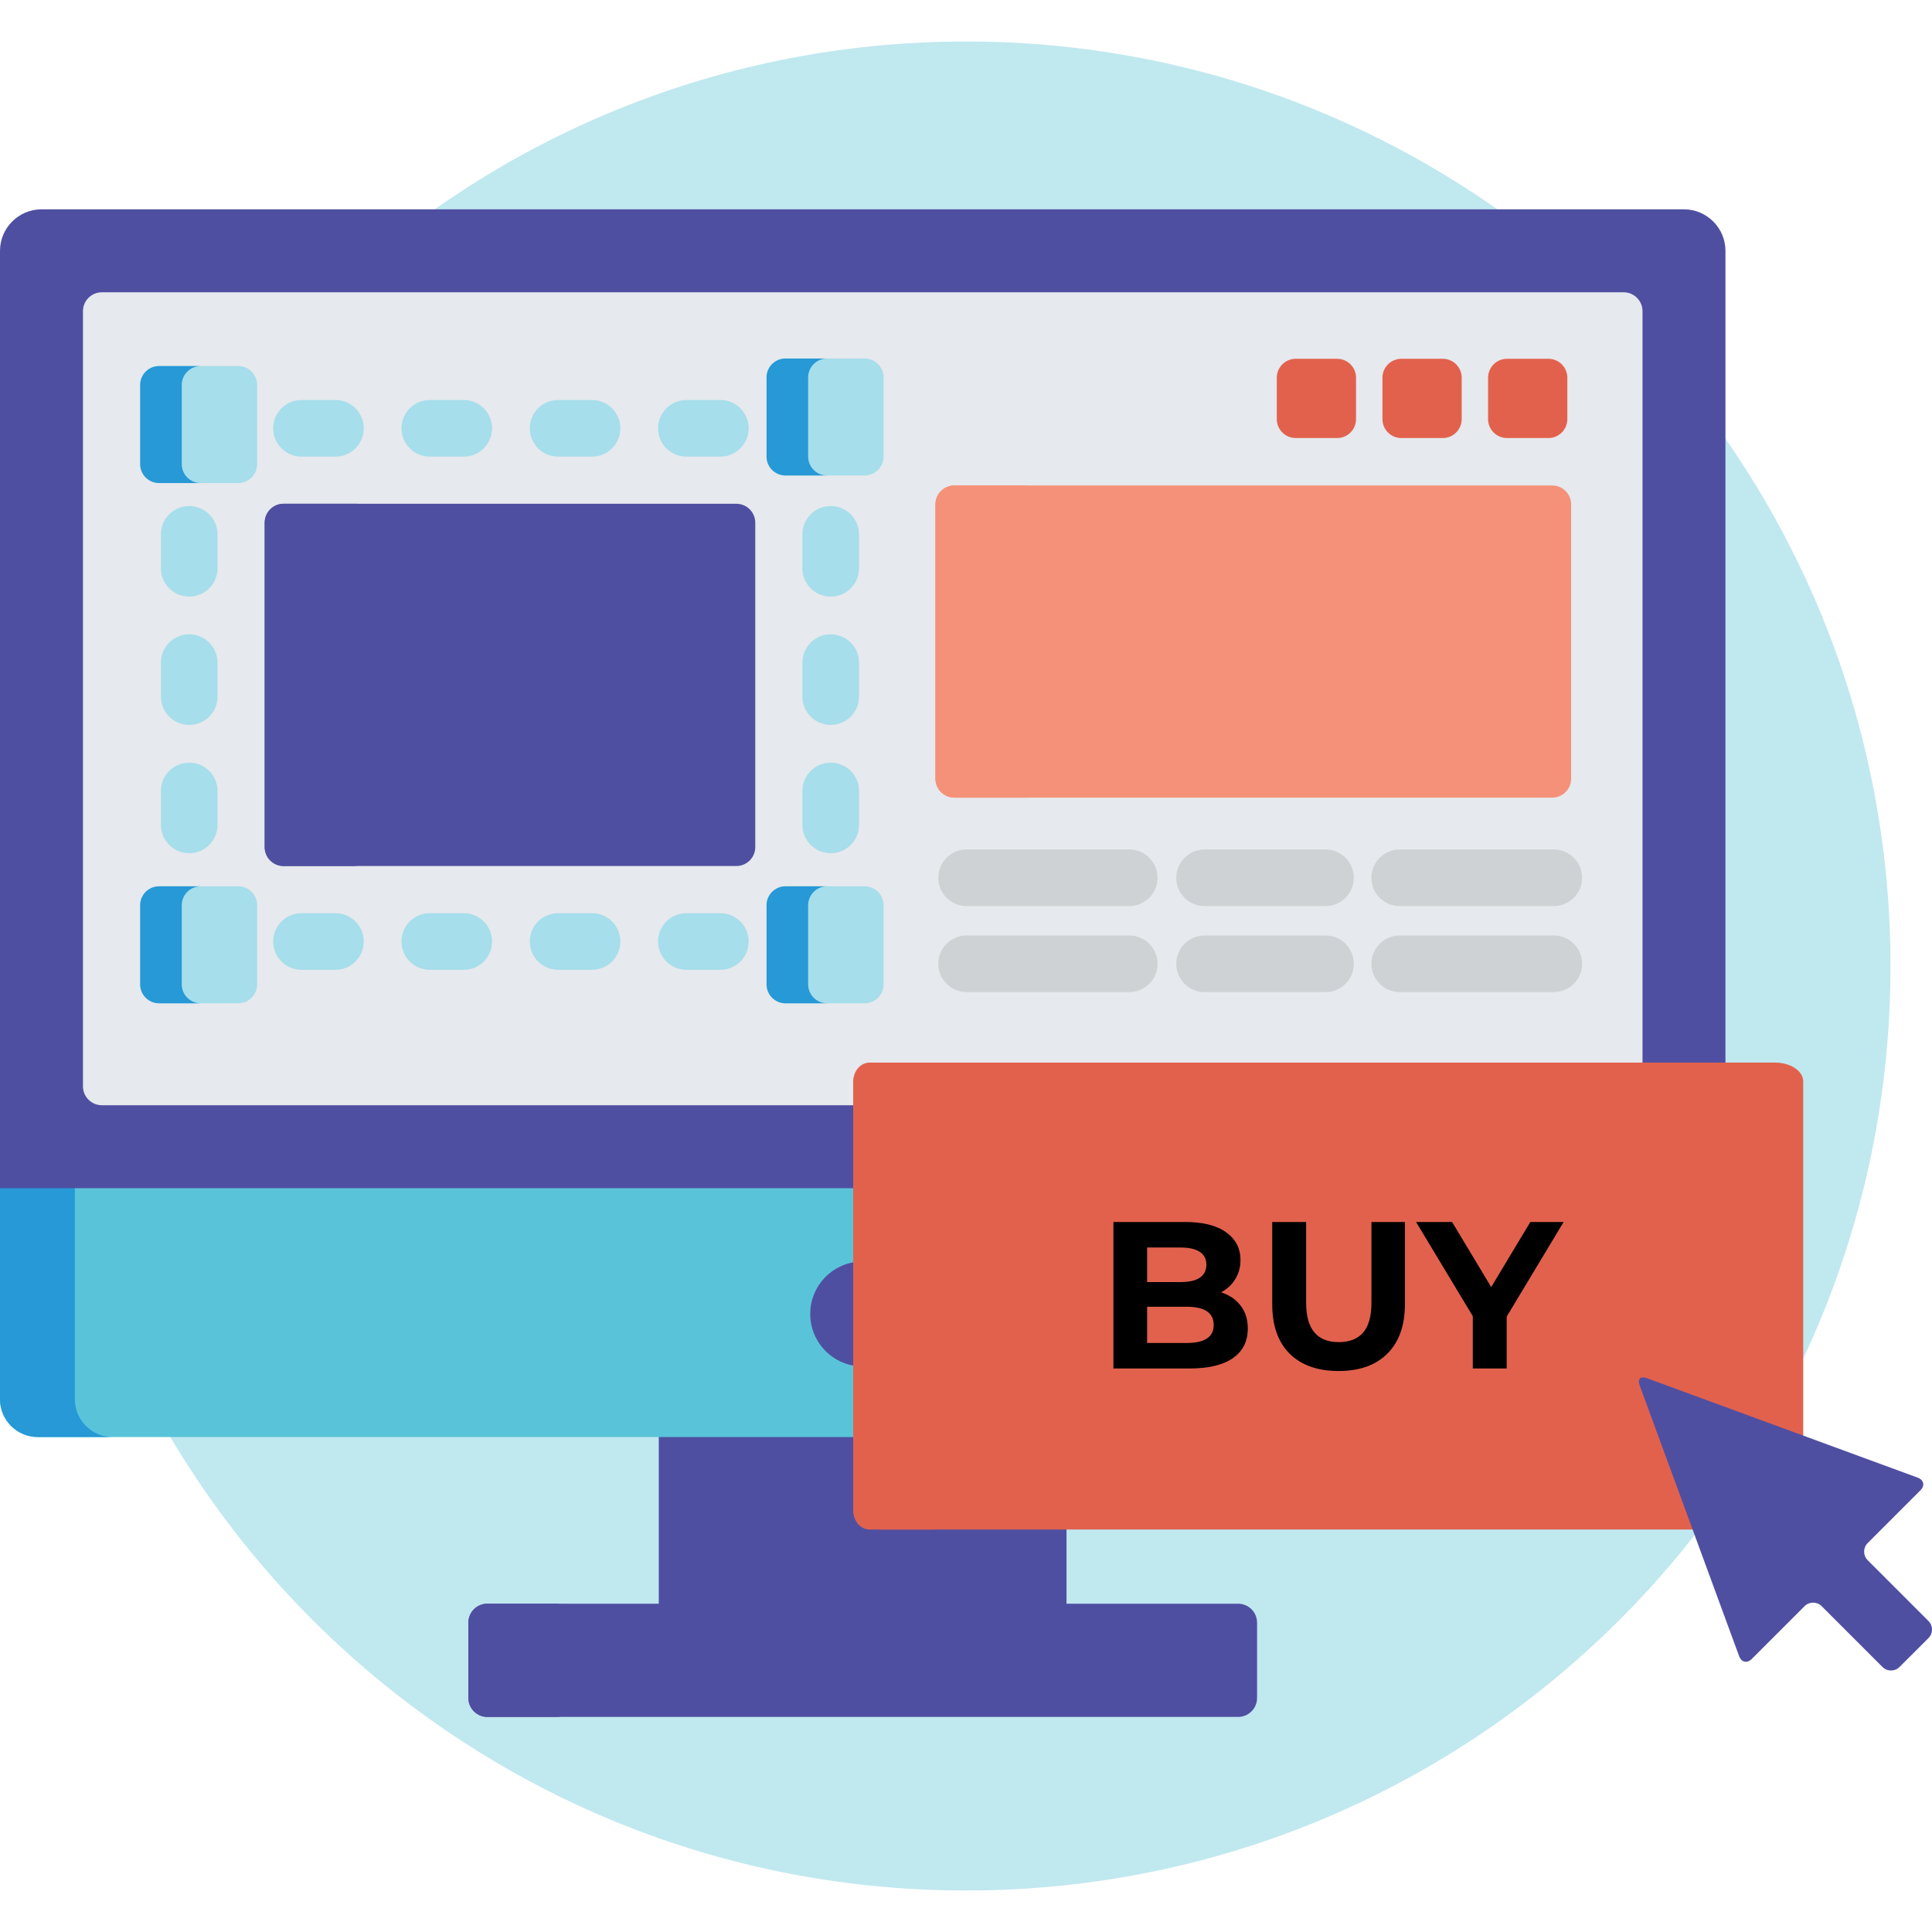 <svg width="120" height="120" viewBox="0 0 120 120" fill="none" xmlns="http://www.w3.org/2000/svg">
<path d="M60 117.422C91.713 117.422 117.422 91.713 117.422 60C117.422 28.287 91.713 2.578 60 2.578C28.287 2.578 2.578 28.287 2.578 60C2.578 91.713 28.287 117.422 60 117.422Z" fill="#C0E8EF"/>
<path d="M66.242 89.022H40.929V99.844H66.242V89.022Z" fill="#4F4FA1"/>
<path d="M45.579 89.022H40.929V99.844H45.579V89.022Z" fill="#4F4FA1"/>
<path d="M78.078 105.469C78.078 106.113 77.551 106.641 76.906 106.641H30.265C29.62 106.641 29.093 106.113 29.093 105.469V100.781C29.093 100.137 29.62 99.609 30.265 99.609H76.906C77.551 99.609 78.078 100.137 78.078 100.781V105.469Z" fill="#4F4FA1"/>
<path d="M33.743 105.469V100.781C33.743 100.137 34.271 99.609 34.915 99.609H30.265C29.62 99.609 29.093 100.137 29.093 100.781V105.469C29.093 106.113 29.62 106.641 30.265 106.641H34.915C34.271 106.641 33.743 106.113 33.743 105.469Z" fill="#4F4FA1"/>
<path d="M0 86.914C0 88.203 1.055 89.258 2.344 89.258H72.697V73.566H0V86.914Z" fill="#59C4D9"/>
<path d="M4.65 86.914V73.566H0V86.914C0 88.203 1.055 89.258 2.344 89.258H6.994C5.705 89.258 4.65 88.203 4.65 86.914Z" fill="#2699D6"/>
<path d="M72.697 67.263C72.697 66.746 73.118 66.325 73.635 66.325H107.171V15.578C107.171 14.161 106.012 13.002 104.595 13.002H2.576C1.159 13.002 0 14.161 0 15.578V73.801H72.697V67.263Z" fill="#4F4FA1"/>
<path d="M72.697 67.263C72.697 66.746 73.118 66.325 73.635 66.325H102.019V19.326C102.019 18.681 101.492 18.154 100.847 18.154H6.324C5.68 18.154 5.153 18.681 5.153 19.326V67.476C5.153 68.121 5.68 68.648 6.324 68.648H72.697L72.697 67.263Z" fill="#E6E9ED"/>
<path d="M53.585 84.872C55.386 84.872 56.846 83.413 56.846 81.612C56.846 79.811 55.386 78.352 53.585 78.352C51.784 78.352 50.325 79.811 50.325 81.612C50.325 83.413 51.784 84.872 53.585 84.872Z" fill="#4F4FA1"/>
<path d="M97.585 48.369C97.585 49.014 97.057 49.541 96.413 49.541H59.274C58.63 49.541 58.102 49.014 58.102 48.369V31.326C58.102 30.681 58.63 30.154 59.274 30.154H96.413C97.057 30.154 97.585 30.681 97.585 31.326V48.369Z" fill="#F59178"/>
<path d="M62.753 48.369V31.326C62.753 30.681 63.281 30.154 63.925 30.154H59.275C58.63 30.154 58.103 30.681 58.103 31.326V48.369C58.103 49.014 58.63 49.541 59.275 49.541H63.925C63.281 49.541 62.753 49.014 62.753 48.369Z" fill="#F59178"/>
<path d="M70.141 56.278H60.036C59.065 56.278 58.278 55.492 58.278 54.52C58.278 53.55 59.065 52.763 60.036 52.763H70.141C71.111 52.763 71.898 53.55 71.898 54.52C71.898 55.492 71.111 56.278 70.141 56.278Z" fill="#CFD2D5"/>
<path d="M70.141 61.621H60.036C59.065 61.621 58.278 60.834 58.278 59.863C58.278 58.892 59.065 58.105 60.036 58.105H70.141C71.111 58.105 71.898 58.892 71.898 59.863C71.898 60.834 71.111 61.621 70.141 61.621Z" fill="#CFD2D5"/>
<path d="M82.331 56.278H74.817C73.847 56.278 73.06 55.492 73.06 54.52C73.06 53.55 73.847 52.763 74.817 52.763H82.331C83.302 52.763 84.089 53.55 84.089 54.52C84.089 55.492 83.302 56.278 82.331 56.278Z" fill="#CFD2D5"/>
<path d="M82.331 61.621H74.817C73.847 61.621 73.06 60.834 73.06 59.863C73.06 58.892 73.847 58.105 74.817 58.105H82.331C83.302 58.105 84.089 58.892 84.089 59.863C84.089 60.834 83.302 61.621 82.331 61.621Z" fill="#CFD2D5"/>
<path d="M96.509 56.278H86.938C85.968 56.278 85.18 55.492 85.18 54.52C85.18 53.55 85.968 52.763 86.938 52.763H96.509C97.48 52.763 98.267 53.55 98.267 54.52C98.267 55.492 97.48 56.278 96.509 56.278Z" fill="#CFD2D5"/>
<path d="M96.509 61.621H86.938C85.968 61.621 85.18 60.834 85.18 59.863C85.18 58.892 85.968 58.105 86.938 58.105H96.509C97.48 58.105 98.267 58.892 98.267 59.863C98.267 60.834 97.48 61.621 96.509 61.621Z" fill="#CFD2D5"/>
<path d="M84.226 26.035C84.226 26.68 83.699 27.207 83.054 27.207H80.476C79.832 27.207 79.304 26.68 79.304 26.035V23.457C79.304 22.813 79.832 22.286 80.476 22.286H83.054C83.699 22.286 84.226 22.813 84.226 23.457V26.035Z" fill="#E2614D"/>
<path d="M90.788 26.035C90.788 26.68 90.261 27.207 89.616 27.207H87.038C86.394 27.207 85.867 26.68 85.867 26.035V23.457C85.867 22.813 86.394 22.286 87.038 22.286H89.616C90.261 22.286 90.788 22.813 90.788 23.457V26.035Z" fill="#E2614D"/>
<path d="M97.35 26.035C97.35 26.68 96.823 27.207 96.178 27.207H93.6C92.956 27.207 92.428 26.68 92.428 26.035V23.457C92.428 22.813 92.956 22.286 93.6 22.286H96.178C96.823 22.286 97.35 22.813 97.35 23.457V26.035Z" fill="#E2614D"/>
<path d="M44.742 60.236H42.632C41.661 60.236 40.874 59.449 40.874 58.478C40.874 57.507 41.661 56.72 42.632 56.72H44.742C45.712 56.72 46.499 57.507 46.499 58.478C46.499 59.449 45.712 60.236 44.742 60.236Z" fill="#A6DEEB"/>
<path d="M36.773 60.236H34.664C33.693 60.236 32.906 59.449 32.906 58.478C32.906 57.507 33.693 56.72 34.664 56.72H36.773C37.744 56.72 38.531 57.507 38.531 58.478C38.531 59.449 37.744 60.236 36.773 60.236Z" fill="#A6DEEB"/>
<path d="M28.804 60.236H26.695C25.724 60.236 24.937 59.449 24.937 58.478C24.937 57.507 25.724 56.72 26.695 56.72H28.804C29.775 56.72 30.562 57.507 30.562 58.478C30.562 59.449 29.775 60.236 28.804 60.236Z" fill="#A6DEEB"/>
<path d="M20.835 60.236H18.726C17.755 60.236 16.968 59.449 16.968 58.478C16.968 57.507 17.755 56.72 18.726 56.72H20.835C21.806 56.72 22.593 57.507 22.593 58.478C22.593 59.449 21.806 60.236 20.835 60.236Z" fill="#A6DEEB"/>
<path d="M51.597 52.994C50.626 52.994 49.839 52.207 49.839 51.236V49.127C49.839 48.156 50.626 47.369 51.597 47.369C52.568 47.369 53.355 48.156 53.355 49.127V51.236C53.355 52.207 52.568 52.994 51.597 52.994Z" fill="#A6DEEB"/>
<path d="M51.597 45.025C50.626 45.025 49.839 44.238 49.839 43.267V41.158C49.839 40.187 50.626 39.4 51.597 39.4C52.568 39.4 53.355 40.187 53.355 41.158V43.267C53.355 44.238 52.568 45.025 51.597 45.025Z" fill="#A6DEEB"/>
<path d="M51.597 37.056C50.626 37.056 49.839 36.269 49.839 35.298V33.189C49.839 32.218 50.626 31.431 51.597 31.431C52.568 31.431 53.355 32.218 53.355 33.189V35.298C53.355 36.269 52.568 37.056 51.597 37.056Z" fill="#A6DEEB"/>
<path d="M11.753 52.994C10.782 52.994 9.995 52.207 9.995 51.236V49.127C9.995 48.156 10.782 47.369 11.753 47.369C12.724 47.369 13.511 48.156 13.511 49.127V51.236C13.511 52.207 12.724 52.994 11.753 52.994Z" fill="#A6DEEB"/>
<path d="M11.753 45.025C10.782 45.025 9.995 44.238 9.995 43.267V41.158C9.995 40.187 10.782 39.4 11.753 39.4C12.724 39.4 13.511 40.187 13.511 41.158V43.267C13.511 44.238 12.724 45.025 11.753 45.025Z" fill="#A6DEEB"/>
<path d="M11.753 37.056C10.782 37.056 9.995 36.269 9.995 35.298V33.189C9.995 32.218 10.782 31.431 11.753 31.431C12.724 31.431 13.511 32.218 13.511 33.189V35.298C13.511 36.269 12.724 37.056 11.753 37.056Z" fill="#A6DEEB"/>
<path d="M44.742 28.361H42.632C41.661 28.361 40.874 27.574 40.874 26.603C40.874 25.632 41.661 24.845 42.632 24.845H44.742C45.712 24.845 46.499 25.632 46.499 26.603C46.499 27.574 45.712 28.361 44.742 28.361Z" fill="#A6DEEB"/>
<path d="M36.773 28.361H34.664C33.693 28.361 32.906 27.574 32.906 26.603C32.906 25.632 33.693 24.845 34.664 24.845H36.773C37.744 24.845 38.531 25.632 38.531 26.603C38.531 27.574 37.744 28.361 36.773 28.361Z" fill="#A6DEEB"/>
<path d="M28.804 28.361H26.695C25.724 28.361 24.937 27.574 24.937 26.603C24.937 25.632 25.724 24.845 26.695 24.845H28.804C29.775 24.845 30.562 25.632 30.562 26.603C30.562 27.574 29.775 28.361 28.804 28.361Z" fill="#A6DEEB"/>
<path d="M20.835 28.361H18.726C17.755 28.361 16.968 27.574 16.968 26.603C16.968 25.632 17.755 24.845 18.726 24.845H20.835C21.806 24.845 22.593 25.632 22.593 26.603C22.593 27.574 21.806 28.361 20.835 28.361Z" fill="#A6DEEB"/>
<path d="M46.91 52.618C46.91 53.263 46.382 53.79 45.738 53.79H17.613C16.968 53.79 16.441 53.263 16.441 52.618V32.462C16.441 31.818 16.968 31.29 17.613 31.29H45.738C46.382 31.29 46.91 31.818 46.91 32.462V52.618Z" fill="#4F4FA1"/>
<path d="M21.091 52.618V32.462C21.091 31.818 21.619 31.29 22.263 31.29H17.613C16.968 31.29 16.441 31.818 16.441 32.462V52.618C16.441 53.263 16.968 53.79 17.613 53.79H22.263C21.619 53.79 21.091 53.263 21.091 52.618Z" fill="#4F4FA1"/>
<path d="M54.878 28.362C54.878 29.006 54.35 29.533 53.706 29.533H48.784C48.139 29.533 47.612 29.006 47.612 28.362V23.44C47.612 22.795 48.139 22.268 48.784 22.268H53.706C54.35 22.268 54.878 22.795 54.878 23.44V28.362Z" fill="#A6DEEB"/>
<path d="M15.971 28.83C15.971 29.475 15.444 30.002 14.8 30.002H9.878C9.233 30.002 8.706 29.475 8.706 28.83V23.908C8.706 23.264 9.233 22.737 9.878 22.737H14.8C15.444 22.737 15.971 23.264 15.971 23.908V28.83Z" fill="#A6DEEB"/>
<path d="M54.878 61.145C54.878 61.789 54.35 62.316 53.706 62.316H48.784C48.139 62.316 47.612 61.789 47.612 61.145V56.223C47.612 55.578 48.139 55.051 48.784 55.051H53.706C54.35 55.051 54.878 55.578 54.878 56.223V61.145Z" fill="#A6DEEB"/>
<path d="M15.971 61.145C15.971 61.789 15.444 62.316 14.8 62.316H9.878C9.233 62.316 8.706 61.789 8.706 61.145V56.223C8.706 55.578 9.233 55.051 9.878 55.051H14.8C15.444 55.051 15.971 55.578 15.971 56.223V61.145Z" fill="#A6DEEB"/>
<path d="M50.195 28.362V23.44C50.195 22.795 50.723 22.268 51.367 22.268H48.784C48.139 22.268 47.612 22.795 47.612 23.44V28.362C47.612 29.006 48.139 29.533 48.784 29.533H51.367C50.723 29.533 50.195 29.006 50.195 28.362Z" fill="#2699D6"/>
<path d="M11.289 28.83V23.908C11.289 23.264 11.816 22.737 12.461 22.737H9.878C9.233 22.737 8.706 23.264 8.706 23.908V28.83C8.706 29.475 9.233 30.002 9.878 30.002H12.461C11.816 30.002 11.289 29.475 11.289 28.83Z" fill="#2699D6"/>
<path d="M50.195 61.145V56.223C50.195 55.578 50.723 55.051 51.367 55.051H48.784C48.139 55.051 47.612 55.578 47.612 56.223V61.145C47.612 61.789 48.139 62.316 48.784 62.316H51.367C50.723 62.316 50.195 61.789 50.195 61.145Z" fill="#2699D6"/>
<path d="M11.289 61.145V56.223C11.289 55.578 11.816 55.051 12.461 55.051H9.878C9.233 55.051 8.706 55.578 8.706 56.223V61.145C8.706 61.789 9.233 62.316 9.878 62.316H12.461C11.816 62.316 11.289 61.789 11.289 61.145Z" fill="#2699D6"/>
<path d="M112 95V89.153V67.162C112 66.523 111.214 66 110.254 66H54.746C53.785 66 53 66.523 53 67.162V93.838C53 94.477 53.785 95 54.746 95H102.218H112Z" fill="#E2614D"/>
<path d="M75.839 80.268C76.359 80.433 76.766 80.71 77.061 81.1C77.356 81.481 77.503 81.954 77.503 82.517C77.503 83.314 77.191 83.93 76.567 84.363C75.952 84.788 75.05 85 73.863 85H69.157V75.9H73.603C74.713 75.9 75.562 76.112 76.151 76.537C76.749 76.962 77.048 77.538 77.048 78.266C77.048 78.708 76.94 79.102 76.723 79.449C76.515 79.796 76.221 80.069 75.839 80.268ZM71.25 77.486V79.631H73.343C73.863 79.631 74.257 79.54 74.526 79.358C74.795 79.176 74.929 78.907 74.929 78.552C74.929 78.197 74.795 77.932 74.526 77.759C74.257 77.577 73.863 77.486 73.343 77.486H71.25ZM73.707 83.414C74.262 83.414 74.678 83.323 74.955 83.141C75.241 82.959 75.384 82.677 75.384 82.296C75.384 81.542 74.825 81.165 73.707 81.165H71.25V83.414H73.707ZM83.141 85.156C81.841 85.156 80.827 84.796 80.099 84.077C79.379 83.358 79.02 82.331 79.02 80.996V75.9H81.126V80.918C81.126 82.547 81.802 83.362 83.154 83.362C83.812 83.362 84.315 83.167 84.662 82.777C85.008 82.378 85.182 81.759 85.182 80.918V75.9H87.262V80.996C87.262 82.331 86.898 83.358 86.17 84.077C85.45 84.796 84.441 85.156 83.141 85.156ZM93.584 81.776V85H91.478V81.75L87.955 75.9H90.191L92.622 79.943L95.053 75.9H97.12L93.584 81.776Z" fill="black"/>
<path d="M56.994 93.838V67.162C56.994 66.523 57.447 66 58 66H54.006C53.453 66 53 66.523 53 67.162V93.838C53 94.477 53.453 95 54.006 95H58C57.447 95 56.994 94.477 56.994 93.838Z" fill="#E2614D"/>
<path d="M102.285 85.599C101.899 85.457 101.699 85.657 101.841 86.043L108.02 102.867C108.162 103.253 108.516 103.331 108.807 103.04L112.087 99.76C112.378 99.469 112.854 99.469 113.145 99.76L116.925 103.54C117.216 103.831 117.692 103.831 117.983 103.54L119.782 101.742C120.073 101.451 120.073 100.975 119.782 100.684L116.002 96.903C115.711 96.613 115.711 96.137 116.002 95.846L119.282 92.565C119.573 92.274 119.495 91.92 119.109 91.778L102.285 85.599Z" fill="#4F4FA1"/>
</svg>

